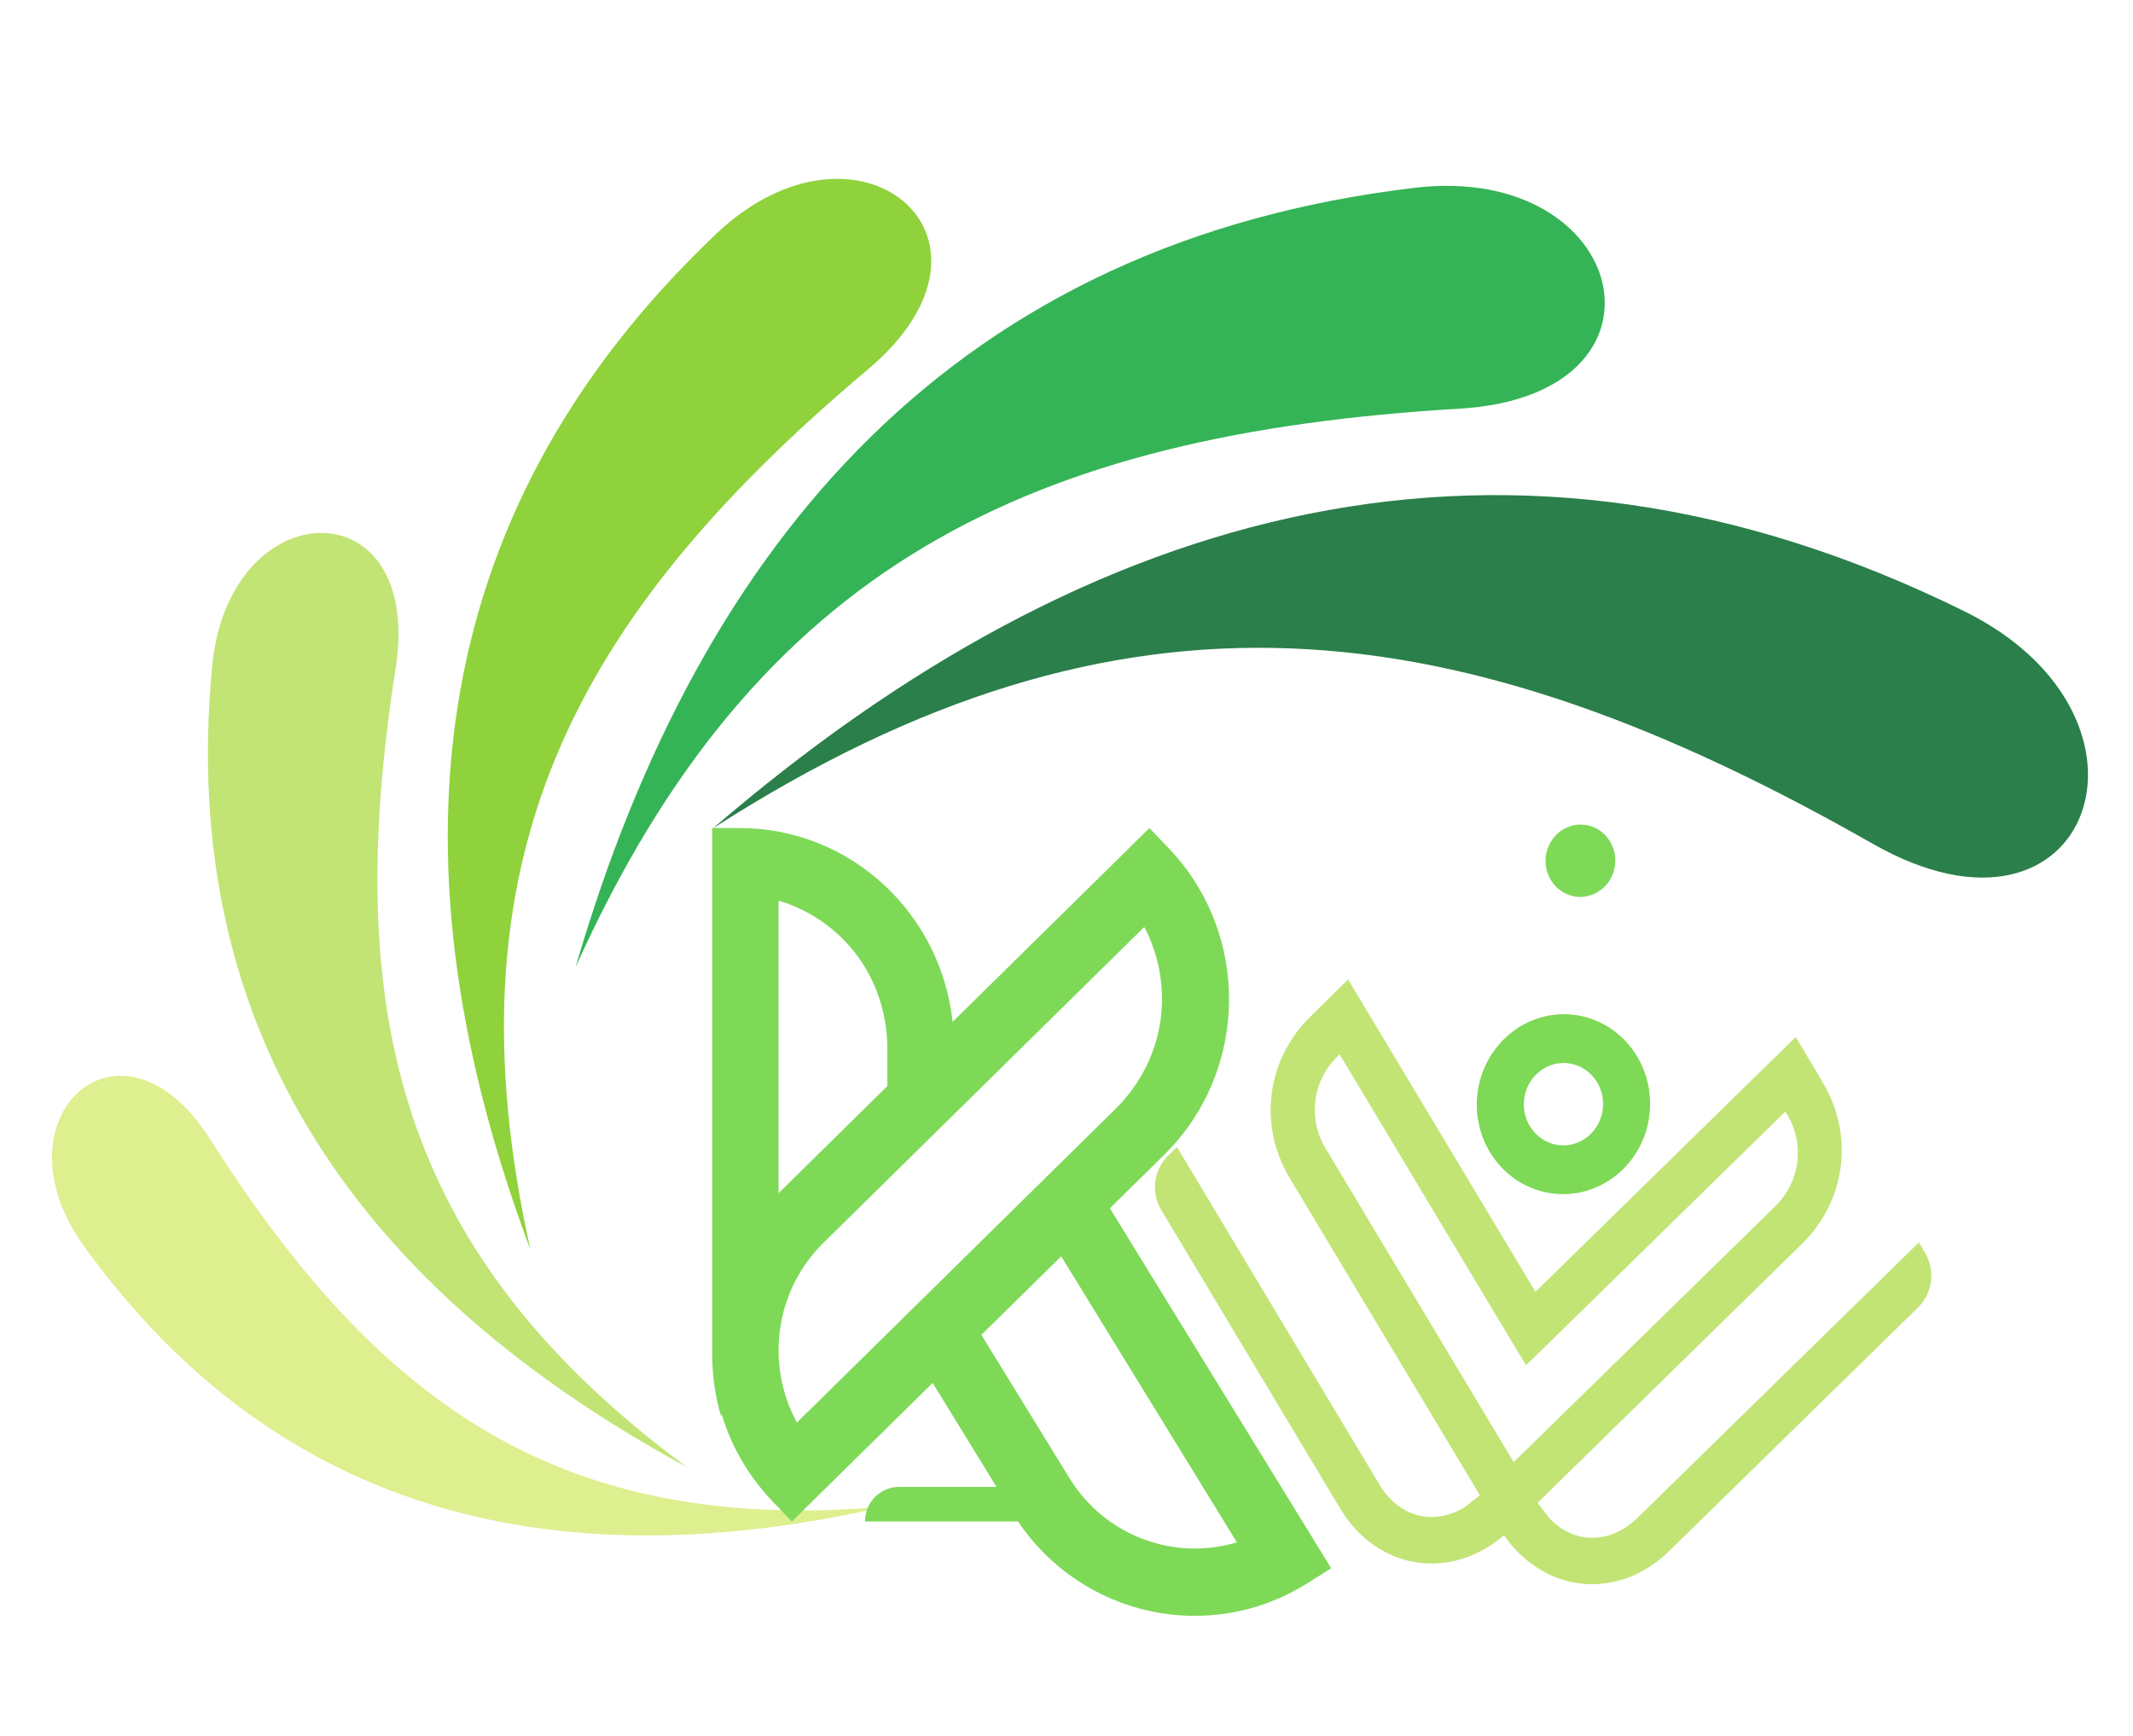 <svg xmlns="http://www.w3.org/2000/svg" xmlns:xlink="http://www.w3.org/1999/xlink" width="86" zoomAndPan="magnify" viewBox="0 0 64.5 52.5" height="70" preserveAspectRatio="xMidYMid meet" version="1.0"><defs><clipPath id="7d3568e0a8"><path d="M 1.574 32.484 L 26.73 32.484 L 26.73 46.438 L 1.574 46.438 Z M 1.574 32.484 " clip-rule="nonzero"/></clipPath><clipPath id="499053c338"><path d="M 21 14 L 63.949 14 L 63.949 27 L 21 27 Z M 21 14 " clip-rule="nonzero"/></clipPath><clipPath id="f293b6ad18"><path d="M 21.535 25.039 L 40.254 25.039 L 40.254 49 L 21.535 49 Z M 21.535 25.039 " clip-rule="nonzero"/></clipPath><clipPath id="bea7e51ea6"><path d="M 34 29 L 59 29 L 59 48 L 34 48 Z M 34 29 " clip-rule="nonzero"/></clipPath><clipPath id="79f0ea67a7"><path d="M 35.648 28.965 L 59.41 32.023 L 57.211 49.102 L 33.449 46.043 Z M 35.648 28.965 " clip-rule="nonzero"/></clipPath><clipPath id="e434f5e13d"><path d="M 35.648 28.965 L 59.41 32.023 L 57.211 49.102 L 33.449 46.043 Z M 35.648 28.965 " clip-rule="nonzero"/></clipPath><clipPath id="c4b7fbd3b7"><path d="M 44 30 L 50 30 L 50 37 L 44 37 Z M 44 30 " clip-rule="nonzero"/></clipPath><clipPath id="c23a5df66a"><path d="M 50.48 25.105 L 49.703 36.309 L 44.473 35.945 L 45.254 24.742 Z M 50.48 25.105 " clip-rule="nonzero"/></clipPath><clipPath id="07cd937a55"><path d="M 50.48 25.105 L 49.703 36.309 L 44.473 35.945 L 45.254 24.742 Z M 50.48 25.105 " clip-rule="nonzero"/></clipPath><clipPath id="7ad48f76f8"><path d="M 46 24 L 49 24 L 49 28 L 46 28 Z M 46 24 " clip-rule="nonzero"/></clipPath><clipPath id="e25ba2ff92"><path d="M 50.48 25.105 L 49.703 36.309 L 44.473 35.945 L 45.254 24.742 Z M 50.48 25.105 " clip-rule="nonzero"/></clipPath><clipPath id="4f03180bc2"><path d="M 50.48 25.105 L 49.703 36.309 L 44.473 35.945 L 45.254 24.742 Z M 50.48 25.105 " clip-rule="nonzero"/></clipPath></defs><path fill="#34b456" d="M 17.406 29.25 C 22.863 17.117 31.137 13.129 44.141 12.359 C 50.984 11.953 49.273 4.906 42.777 5.68 C 29.016 7.316 21.195 16.219 17.406 29.25 " fill-opacity="1" fill-rule="evenodd"/><path fill="#8fd23c" d="M 16.039 37.793 C 13.438 26.07 17.266 18.734 26.254 11.164 C 30.98 7.18 25.945 3.012 21.66 7.07 C 12.598 15.672 11.742 26.324 16.039 37.793 " fill-opacity="1" fill-rule="evenodd"/><path fill="#c1e475" d="M 20.77 44.371 C 12.062 37.934 10.328 30.672 11.965 20.203 C 12.824 14.699 6.926 14.836 6.418 20.133 C 5.336 31.352 11.059 39.105 20.77 44.371 " fill-opacity="1" fill-rule="evenodd"/><g clip-path="url(#7d3568e0a8)"><path fill="#ddef8f" d="M 26.719 45.574 C 16.977 46.395 11.477 42.512 6.348 34.445 C 3.648 30.203 -0.266 33.809 2.547 37.699 C 8.5 45.945 17 47.789 26.719 45.574 " fill-opacity="1" fill-rule="evenodd"/></g><g clip-path="url(#499053c338)"><path fill="#2a7f4a" d="M 21.566 25.047 C 33.988 17.07 44.082 18.371 56.633 25.52 C 63.23 29.277 65.91 21.699 59.402 18.488 C 45.629 11.688 32.977 15.23 21.566 25.047 " fill-opacity="1" fill-rule="evenodd"/></g><g clip-path="url(#f293b6ad18)"><path fill="#7ed957" d="M 21.82 42.766 L 21.805 42.836 C 21.629 42.238 21.535 41.609 21.535 40.957 L 21.535 25.043 L 22.367 25.043 C 25.707 25.043 28.457 27.613 28.805 30.906 L 34.758 25.043 C 34.758 25.043 34.98 25.277 35.336 25.648 C 37.828 28.25 37.766 32.406 35.199 34.93 L 33.562 36.543 L 40.254 47.43 C 40.254 47.43 39.98 47.602 39.547 47.875 C 36.594 49.742 32.734 48.902 30.785 46.016 L 26.156 46.016 C 26.156 45.438 26.617 44.969 27.191 44.969 L 30.133 44.969 L 28.203 41.824 L 23.945 46.016 C 23.945 46.016 23.719 45.781 23.363 45.41 C 22.625 44.637 22.109 43.727 21.82 42.766 Z M 32.09 37.996 L 37.402 46.645 C 35.523 47.215 33.422 46.469 32.336 44.699 L 29.676 40.371 Z M 34.602 28.035 L 34.676 28.176 C 35.527 29.984 35.184 32.039 33.801 33.469 L 24.098 43.023 C 23.148 41.281 23.422 39.043 24.898 37.59 Z M 23.543 36.086 L 23.543 27.242 L 23.695 27.285 C 25.566 27.926 26.781 29.605 26.832 31.609 L 26.832 32.848 Z M 23.543 36.086 " fill-opacity="1" fill-rule="evenodd"/></g><g clip-path="url(#bea7e51ea6)"><g clip-path="url(#79f0ea67a7)"><g clip-path="url(#e434f5e13d)"><path fill="#c1e475" d="M 46.145 41.285 L 45.695 40.539 L 40.508 31.887 L 40.445 31.949 C 39.688 32.688 39.539 33.828 40.086 34.734 L 45.773 44.219 L 53.68 36.484 C 54.438 35.746 54.582 34.605 54.039 33.699 L 53.984 33.621 L 46.773 40.68 L 46.152 41.285 Z M 45.48 46.43 C 45.324 46.562 45.168 46.684 45.008 46.781 C 43.402 47.773 41.512 47.262 40.535 45.637 L 35.117 36.598 C 34.797 36.059 34.883 35.383 35.328 34.945 L 35.59 34.688 L 41.715 44.902 C 42.289 45.863 43.328 46.168 44.289 45.582 L 44.75 45.223 L 38.996 35.621 C 38.043 34.031 38.297 32.043 39.625 30.746 L 39.75 30.621 L 40.766 29.621 L 46.43 39.07 L 54.301 31.363 L 55.031 32.586 L 55.117 32.738 C 56.074 34.332 55.82 36.316 54.492 37.617 L 46.496 45.449 L 46.848 45.914 C 47.625 46.73 48.711 46.688 49.516 45.906 L 58.027 37.574 L 58.211 37.891 C 58.531 38.426 58.445 39.102 58 39.543 L 50.469 46.914 C 49.113 48.238 47.164 48.258 45.852 46.891 C 45.719 46.754 45.594 46.594 45.48 46.43 Z M 45.48 46.43 " fill-opacity="1" fill-rule="evenodd"/></g></g></g><g clip-path="url(#c4b7fbd3b7)"><g clip-path="url(#c23a5df66a)"><g clip-path="url(#07cd937a55)"><path fill="#7ed957" d="M 49.891 33.578 C 49.996 32.078 48.91 30.781 47.469 30.68 C 46.023 30.578 44.77 31.715 44.664 33.211 C 44.559 34.711 45.645 36.008 47.09 36.109 C 48.531 36.211 49.789 35.074 49.891 33.578 Z M 46.082 33.312 C 46.129 32.625 46.703 32.105 47.363 32.152 C 48.023 32.199 48.523 32.793 48.473 33.477 C 48.426 34.164 47.852 34.684 47.191 34.637 C 46.531 34.59 46.035 33.996 46.082 33.312 Z M 46.082 33.312 " fill-opacity="1" fill-rule="nonzero"/></g></g></g><g clip-path="url(#7ad48f76f8)"><g clip-path="url(#e25ba2ff92)"><g clip-path="url(#4f03180bc2)"><path fill="#7ed957" d="M 47.715 27.125 C 47.574 27.113 47.445 27.078 47.32 27.012 C 47.195 26.949 47.086 26.859 46.992 26.75 C 46.902 26.641 46.836 26.52 46.789 26.383 C 46.746 26.246 46.73 26.102 46.738 25.957 C 46.75 25.812 46.785 25.676 46.848 25.547 C 46.91 25.418 46.996 25.305 47.102 25.207 C 47.207 25.113 47.328 25.043 47.461 24.996 C 47.59 24.949 47.727 24.93 47.867 24.941 C 48.008 24.949 48.141 24.988 48.266 25.051 C 48.391 25.117 48.496 25.203 48.59 25.312 C 48.68 25.422 48.746 25.543 48.793 25.68 C 48.836 25.82 48.852 25.961 48.844 26.105 C 48.832 26.25 48.797 26.387 48.734 26.516 C 48.672 26.648 48.586 26.762 48.48 26.855 C 48.375 26.949 48.258 27.023 48.125 27.066 C 47.992 27.113 47.855 27.133 47.715 27.125 Z M 47.715 27.125 " fill-opacity="1" fill-rule="nonzero"/></g></g></g></svg>
